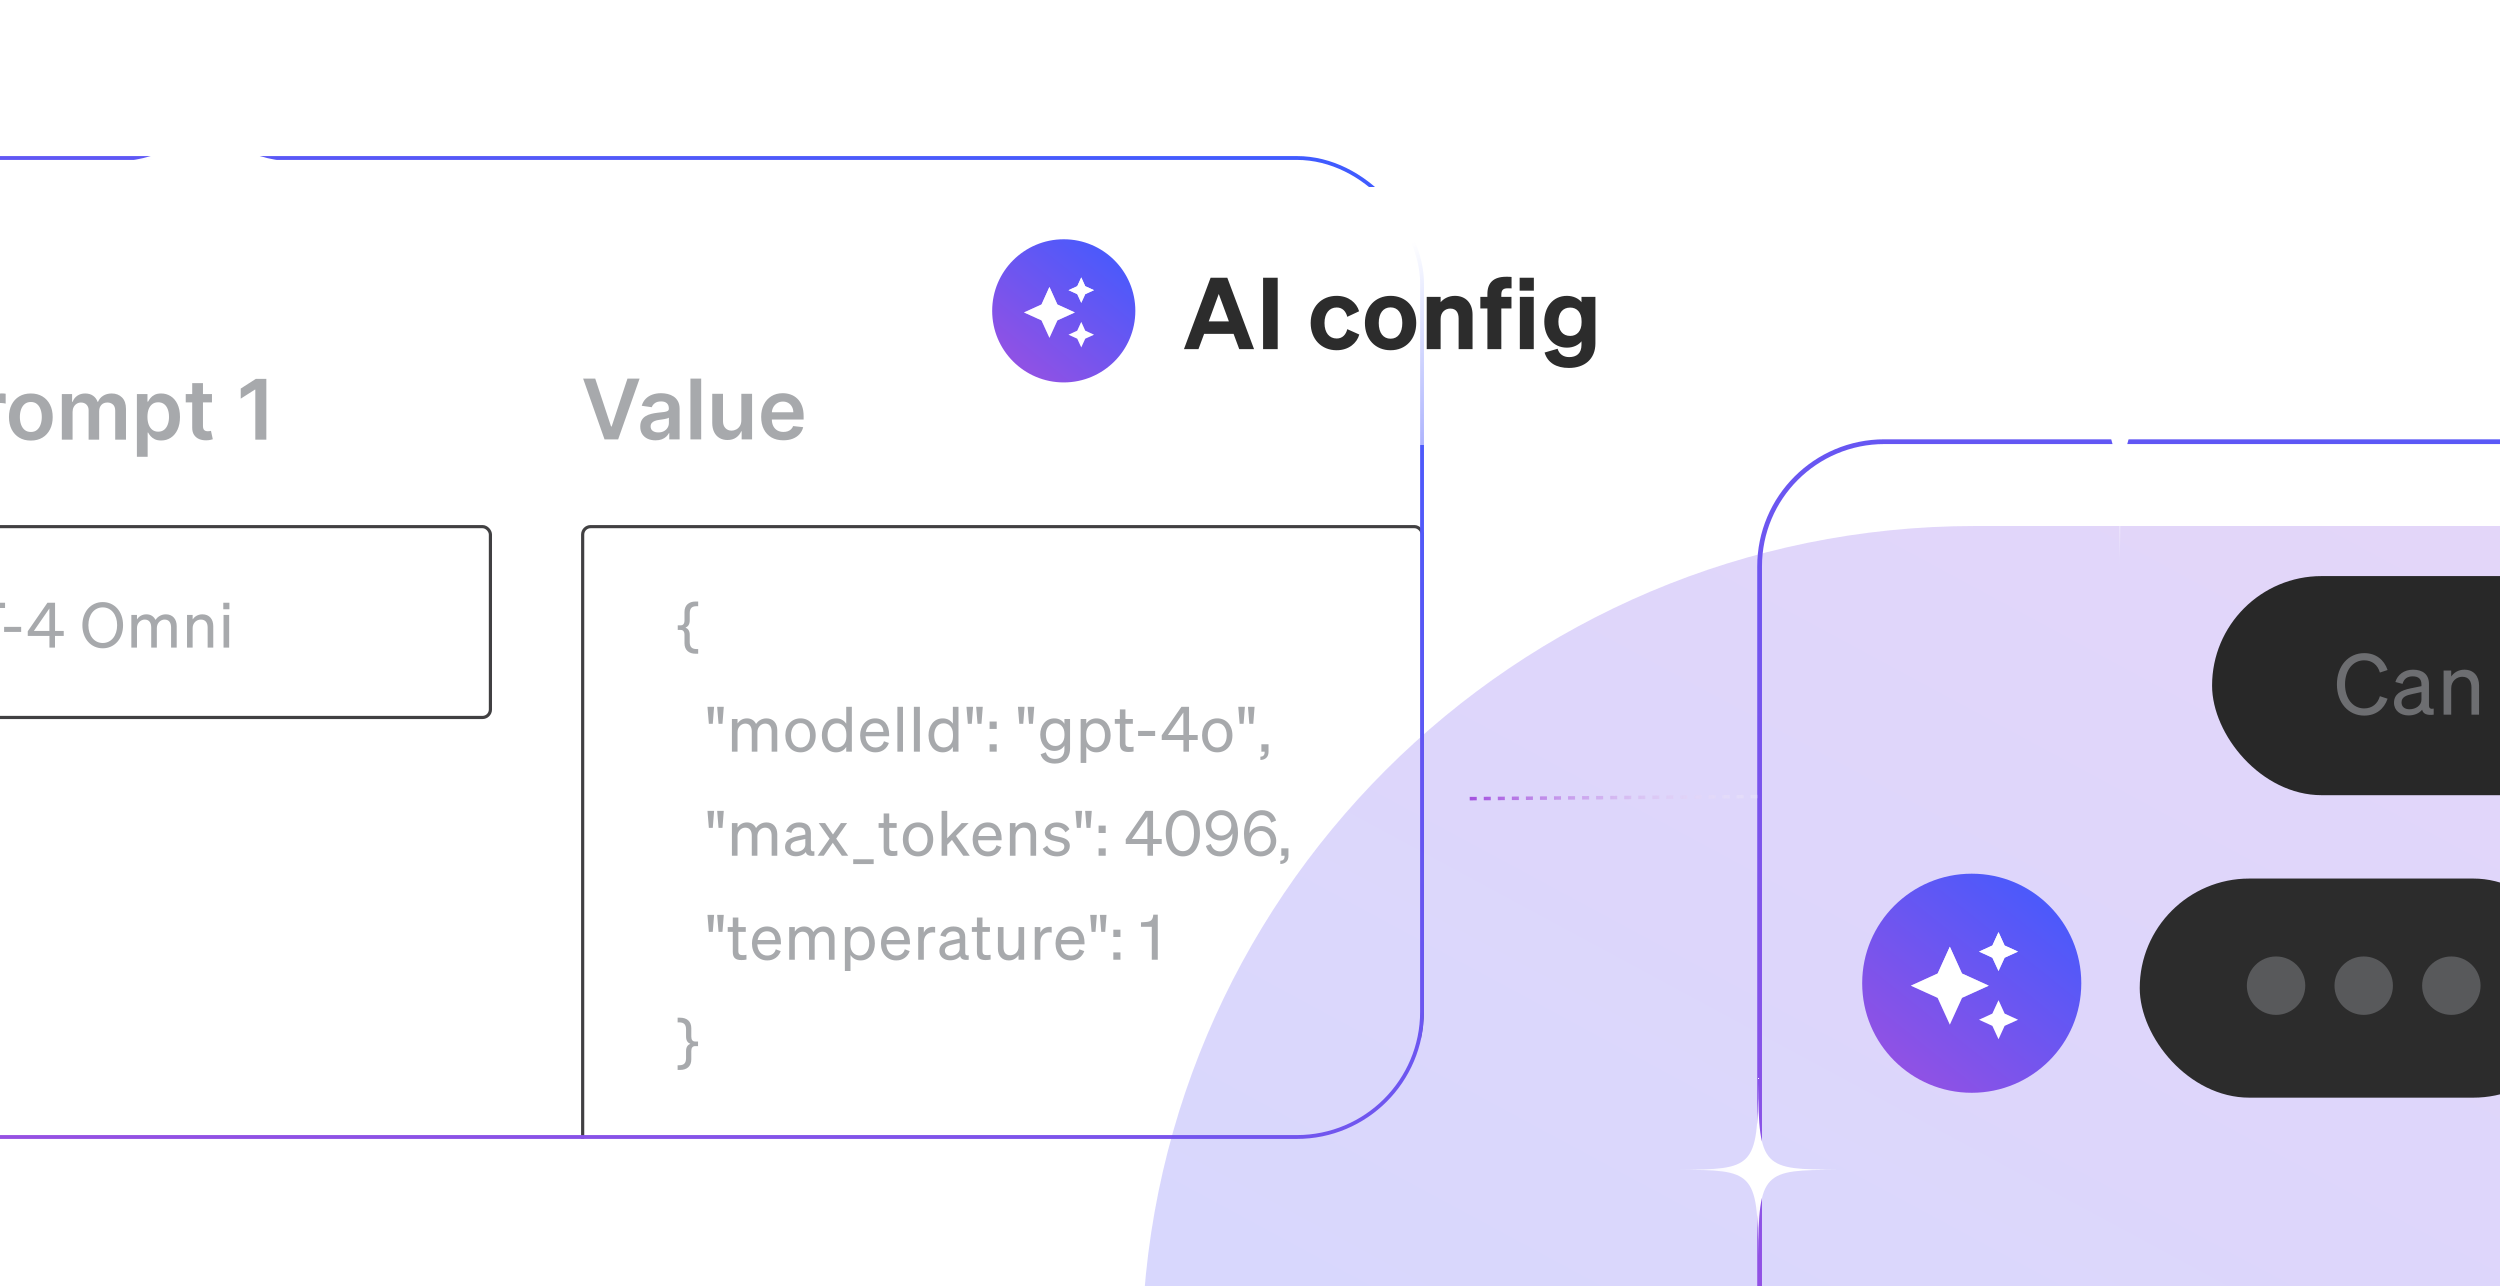 <svg width="865" height="445" viewBox="0 0 865 445" fill="none" xmlns="http://www.w3.org/2000/svg">
<g clip-path="url(#clip0_8887_55429)">
<g filter="url(#filter0_b_8887_55429)">
<g clip-path="url(#clip1_8887_55429)">
<path d="M-25.507 152.133V131.083H-17.613C-15.996 131.083 -14.639 131.384 -13.543 131.987C-12.44 132.59 -11.607 133.419 -11.045 134.474C-10.476 135.523 -10.192 136.715 -10.192 138.051C-10.192 139.401 -10.476 140.6 -11.045 141.649C-11.614 142.697 -12.453 143.523 -13.563 144.126C-14.673 144.722 -16.04 145.02 -17.664 145.02H-22.896V141.885H-18.178C-17.233 141.885 -16.458 141.721 -15.855 141.392C-15.252 141.063 -14.807 140.611 -14.519 140.035C-14.225 139.459 -14.077 138.798 -14.077 138.051C-14.077 137.304 -14.225 136.647 -14.519 136.078C-14.807 135.509 -15.256 135.067 -15.866 134.752C-16.469 134.43 -17.246 134.269 -18.199 134.269H-21.694V152.133H-25.507ZM-7.044 152.133V136.345H-3.437V138.976H-3.272C-2.984 138.065 -2.491 137.363 -1.792 136.869C-1.086 136.369 -0.281 136.119 0.623 136.119C0.829 136.119 1.059 136.129 1.312 136.15C1.573 136.164 1.788 136.188 1.96 136.222V139.645C1.802 139.59 1.552 139.542 1.209 139.501C0.874 139.453 0.548 139.429 0.233 139.429C-0.445 139.429 -1.055 139.576 -1.597 139.871C-2.131 140.158 -2.553 140.559 -2.861 141.073C-3.169 141.587 -3.323 142.18 -3.323 142.851V152.133H-7.044ZM10.668 152.441C9.126 152.441 7.79 152.102 6.659 151.424C5.529 150.745 4.652 149.796 4.028 148.576C3.411 147.357 3.103 145.931 3.103 144.301C3.103 142.67 3.411 141.241 4.028 140.015C4.652 138.788 5.529 137.836 6.659 137.157C7.79 136.479 9.126 136.14 10.668 136.14C12.21 136.14 13.546 136.479 14.677 137.157C15.807 137.836 16.681 138.788 17.298 140.015C17.921 141.241 18.233 142.67 18.233 144.301C18.233 145.931 17.921 147.357 17.298 148.576C16.681 149.796 15.807 150.745 14.677 151.424C13.546 152.102 12.21 152.441 10.668 152.441ZM10.689 149.46C11.525 149.46 12.223 149.231 12.785 148.772C13.347 148.306 13.765 147.682 14.039 146.901C14.32 146.12 14.461 145.25 14.461 144.29C14.461 143.324 14.32 142.451 14.039 141.669C13.765 140.881 13.347 140.254 12.785 139.788C12.223 139.322 11.525 139.089 10.689 139.089C9.832 139.089 9.119 139.322 8.551 139.788C7.989 140.254 7.567 140.881 7.286 141.669C7.012 142.451 6.875 143.324 6.875 144.29C6.875 145.25 7.012 146.12 7.286 146.901C7.567 147.682 7.989 148.306 8.551 148.772C9.119 149.231 9.832 149.46 10.689 149.46ZM21.391 152.133V136.345H24.947V139.028H25.132C25.461 138.123 26.006 137.418 26.767 136.91C27.527 136.397 28.435 136.14 29.49 136.14C30.559 136.14 31.46 136.4 32.194 136.921C32.934 137.435 33.454 138.137 33.756 139.028H33.92C34.27 138.151 34.859 137.452 35.688 136.931C36.524 136.403 37.514 136.14 38.659 136.14C40.111 136.14 41.297 136.599 42.215 137.517C43.133 138.435 43.592 139.775 43.592 141.536V152.133H39.861V142.111C39.861 141.131 39.601 140.415 39.08 139.963C38.559 139.504 37.922 139.274 37.168 139.274C36.271 139.274 35.568 139.555 35.061 140.117C34.561 140.672 34.311 141.395 34.311 142.286V152.133H30.662V141.957C30.662 141.142 30.415 140.491 29.922 140.004C29.436 139.518 28.798 139.274 28.01 139.274C27.476 139.274 26.989 139.412 26.551 139.686C26.112 139.953 25.763 140.333 25.502 140.827C25.242 141.313 25.112 141.882 25.112 142.533V152.133H21.391ZM47.367 158.053V136.345H51.026V138.956H51.242C51.434 138.572 51.705 138.164 52.054 137.733C52.403 137.294 52.876 136.921 53.472 136.612C54.069 136.297 54.829 136.14 55.754 136.14C56.974 136.14 58.074 136.451 59.053 137.075C60.04 137.692 60.821 138.606 61.397 139.819C61.98 141.025 62.271 142.505 62.271 144.26C62.271 145.993 61.986 147.466 61.418 148.679C60.849 149.892 60.075 150.817 59.095 151.454C58.115 152.092 57.005 152.41 55.764 152.41C54.86 152.41 54.11 152.26 53.514 151.958C52.917 151.657 52.438 151.293 52.075 150.869C51.718 150.437 51.441 150.029 51.242 149.645H51.088V158.053H47.367ZM51.016 144.239C51.016 145.26 51.16 146.154 51.447 146.922C51.742 147.689 52.164 148.289 52.712 148.72C53.267 149.145 53.938 149.358 54.726 149.358C55.549 149.358 56.237 149.138 56.792 148.7C57.347 148.254 57.765 147.648 58.046 146.88C58.334 146.106 58.478 145.226 58.478 144.239C58.478 143.259 58.337 142.389 58.056 141.628C57.776 140.868 57.358 140.271 56.803 139.84C56.248 139.408 55.556 139.192 54.726 139.192C53.931 139.192 53.257 139.401 52.702 139.819C52.147 140.237 51.725 140.823 51.437 141.577C51.156 142.331 51.016 143.218 51.016 144.239ZM73.341 136.345V139.223H64.265V136.345H73.341ZM66.505 132.563H70.226V147.384C70.226 147.884 70.302 148.268 70.452 148.535C70.61 148.796 70.815 148.974 71.069 149.07C71.323 149.166 71.603 149.214 71.912 149.214C72.145 149.214 72.357 149.197 72.549 149.162C72.748 149.128 72.898 149.097 73.001 149.07L73.628 151.979C73.43 152.047 73.145 152.122 72.775 152.205C72.412 152.287 71.967 152.335 71.439 152.349C70.507 152.376 69.668 152.236 68.921 151.927C68.174 151.612 67.581 151.125 67.143 150.468C66.711 149.81 66.499 148.988 66.505 148.001V132.563ZM92.153 131.083V152.133H88.339V134.793H88.216L83.293 137.938V134.444L88.524 131.083H92.153Z" fill="#A7A9AC"/>
<g filter="url(#filter1_b_8887_55429)">
<rect x="-73.535" y="182.213" width="243.22" height="66.033" rx="2.751" stroke="#414042" stroke-width="1.101"/>
<path d="M-28.855 224.076V221.763C-29.482 223.19 -31.147 224.314 -33.373 224.314C-37.33 224.314 -40.27 221.071 -40.27 216.359C-40.27 211.624 -37.308 208.317 -33.244 208.317C-30.261 208.317 -28.142 209.938 -27.212 212.619L-29.201 213.267C-29.763 211.3 -31.19 210.154 -33.222 210.154C-36.162 210.154 -38.194 212.662 -38.194 216.337C-38.194 219.99 -36.162 222.52 -33.201 222.52C-30.693 222.52 -29.007 220.596 -28.963 217.829H-33.417V216.013H-26.953V224.076H-28.855ZM-21.295 217.569V224.076H-23.37V208.555H-17.447C-14.161 208.555 -12.065 210.09 -12.065 213.051C-12.065 215.969 -14.161 217.569 -17.447 217.569H-21.295ZM-21.295 215.775H-17.555C-15.35 215.775 -14.118 214.802 -14.118 213.051C-14.118 211.3 -15.35 210.349 -17.555 210.349H-21.295V215.775ZM1.751 210.371H-3.502V224.076H-5.578V210.371H-10.831V208.555H1.751V210.371ZM1.42 218.65V216.899H7.321V218.65H1.42ZM19.028 224.076H17.104V220.034H9.603V218.412L16.412 208.555H19.049V218.304H22.054V220.034H19.028V224.076ZM11.721 218.304H17.082V210.543L11.721 218.304ZM28.507 216.315C28.507 211.581 31.49 208.317 35.554 208.317C39.619 208.317 42.58 211.581 42.58 216.315C42.58 221.05 39.619 224.314 35.554 224.314C31.49 224.314 28.507 221.05 28.507 216.315ZM40.527 216.315C40.527 212.64 38.473 210.154 35.554 210.154C32.636 210.154 30.582 212.64 30.582 216.315C30.582 219.99 32.636 222.476 35.554 222.476C38.473 222.476 40.527 219.99 40.527 216.315ZM47.392 217.31V224.076H45.446V212.77H47.392V214.305C47.997 213.375 49.078 212.554 50.656 212.554C52.169 212.554 53.229 213.311 53.791 214.478C54.418 213.548 55.628 212.554 57.401 212.554C59.736 212.554 61.141 214.218 61.141 216.618V224.076H59.195V217.137C59.195 215.559 58.547 214.37 56.947 214.37C55.65 214.37 54.266 215.472 54.266 217.31V224.076H52.321V217.137C52.321 215.559 51.672 214.37 50.073 214.37C48.776 214.37 47.392 215.472 47.392 217.31ZM64.71 224.076V212.77H66.655V214.305C67.304 213.375 68.428 212.554 70.028 212.554C72.427 212.554 73.789 214.218 73.789 216.618V224.076H71.844V217.137C71.844 215.559 71.173 214.37 69.487 214.37C68.082 214.37 66.655 215.451 66.655 217.331V224.076H64.71ZM77.258 210.803V208.555H79.376V210.803H77.258ZM79.29 212.77V224.076H77.344V212.77H79.29Z" fill="#A7A9AC"/>
</g>
<g filter="url(#filter2_b_8887_55429)">
<rect x="201.601" y="182.213" width="290.543" height="219.008" rx="2.751" stroke="#414042" stroke-width="1.101"/>
<path d="M234.499 217.958V216.359H235.515C236.336 216.359 236.833 215.84 236.833 214.651V211.754C236.833 209.398 238.347 208.122 240.703 208.122H241.568V209.744H241.027C239.406 209.744 238.649 210.457 238.649 212.187V214.651C238.649 216.164 237.979 216.813 237.179 217.159C237.979 217.504 238.649 218.153 238.649 219.666V222.131C238.649 223.86 239.406 224.573 241.027 224.573H241.568V226.195H240.703C238.347 226.195 236.833 224.919 236.833 222.563V219.666C236.833 218.477 236.336 217.958 235.515 217.958H234.499ZM245.262 250.435L244.786 244.555H247.077L246.623 250.435H245.262ZM248.612 250.435L248.137 244.555H250.428L249.974 250.435H248.612ZM255.186 253.31V260.076H253.24V248.77H255.186V250.305C255.791 249.375 256.872 248.554 258.45 248.554C259.963 248.554 261.022 249.311 261.585 250.478C262.211 249.548 263.422 248.554 265.195 248.554C267.529 248.554 268.934 250.219 268.934 252.618V260.076H266.989V253.137C266.989 251.559 266.34 250.37 264.741 250.37C263.444 250.37 262.06 251.472 262.06 253.31V260.076H260.115V253.137C260.115 251.559 259.466 250.37 257.866 250.37C256.569 250.37 255.186 251.472 255.186 253.31ZM282.231 254.434C282.231 257.936 280.07 260.314 276.978 260.314C273.887 260.314 271.725 257.936 271.725 254.434C271.725 250.932 273.887 248.554 276.978 248.554C280.07 248.554 282.231 250.932 282.231 254.434ZM273.692 254.434C273.692 257.006 274.989 258.649 276.978 258.649C278.967 258.649 280.264 257.006 280.264 254.434C280.264 251.84 278.967 250.197 276.978 250.197C274.989 250.197 273.692 251.84 273.692 254.434ZM289.288 260.314C286.154 260.314 284.36 257.633 284.36 254.434C284.36 251.213 286.154 248.554 289.288 248.554C290.866 248.554 292.12 249.311 292.79 250.413V244.555H294.736V260.076H292.79V258.433C292.12 259.557 290.866 260.314 289.288 260.314ZM292.834 254.045C292.834 251.408 291.234 250.262 289.634 250.262C287.516 250.262 286.327 251.991 286.327 254.434C286.327 256.855 287.516 258.606 289.634 258.606C291.234 258.606 292.834 257.439 292.834 254.845V254.045ZM302.903 260.314C299.768 260.314 297.606 257.914 297.606 254.434C297.606 251.062 299.746 248.554 302.816 248.554C305.972 248.554 307.637 250.954 307.637 254.088V254.737H299.465C299.573 257.115 300.935 258.628 302.903 258.628C304.416 258.628 305.497 257.806 305.843 256.466L307.55 257.071C306.859 259.082 305.151 260.314 302.903 260.314ZM302.794 250.219C301.152 250.219 299.919 251.321 299.573 253.245H305.67C305.626 251.645 304.762 250.219 302.794 250.219ZM312.437 244.555V260.076H310.491V244.555H312.437ZM318.279 244.555V260.076H316.203V244.555H318.279ZM326.189 260.314C323.054 260.314 321.26 257.633 321.26 254.434C321.26 251.213 323.054 248.554 326.189 248.554C327.767 248.554 329.02 249.311 329.691 250.413V244.555H331.636V260.076H329.691V258.433C329.02 259.557 327.767 260.314 326.189 260.314ZM329.734 254.045C329.734 251.408 328.134 250.262 326.534 250.262C324.416 250.262 323.227 251.991 323.227 254.434C323.227 256.855 324.416 258.606 326.534 258.606C328.134 258.606 329.734 257.439 329.734 254.845V254.045ZM334.874 250.435L334.398 244.555H336.69L336.236 250.435H334.874ZM338.225 250.435L337.749 244.555H340.04L339.587 250.435H338.225ZM342.398 252.207V249.657H344.863V252.207H342.398ZM342.398 260.076V257.525H344.863V260.076H342.398ZM352.68 250.435L352.204 244.555H354.496L354.042 250.435H352.68ZM356.03 250.435L355.555 244.555H357.846L357.392 250.435H356.03ZM370.235 259.06C370.235 262.368 368.051 264.205 364.982 264.205C362.496 264.205 360.68 263.059 360.053 260.984L361.869 260.292C362.236 261.741 363.404 262.584 364.982 262.584C366.971 262.584 368.289 261.568 368.289 259.211V257.936C367.684 259.039 366.408 259.817 364.83 259.817C361.739 259.817 359.923 257.266 359.923 254.175C359.923 251.105 361.739 248.554 364.83 248.554C366.387 248.554 367.684 249.332 368.289 250.435V248.77H370.235V259.06ZM368.311 254.002C368.311 251.472 366.798 250.262 365.176 250.262C363.123 250.262 361.869 251.797 361.869 254.175C361.869 256.553 363.123 258.109 365.176 258.109C366.798 258.109 368.311 256.898 368.311 254.412V254.002ZM379.352 260.314C377.774 260.314 376.521 259.557 375.85 258.433V263.967H373.905V248.77H375.85V250.413C376.521 249.311 377.774 248.554 379.352 248.554C382.487 248.554 384.281 251.213 384.281 254.434C384.281 257.633 382.487 260.314 379.352 260.314ZM375.807 254.045V254.845C375.807 257.439 377.407 258.606 379.007 258.606C381.125 258.606 382.314 256.855 382.314 254.434C382.314 251.991 381.125 250.262 379.007 250.262C377.407 250.262 375.807 251.408 375.807 254.045ZM387.475 257.374V250.435H385.724V248.77H387.475V245.463H389.399V248.77H391.972V250.435H389.399V257.071C389.399 258.26 389.983 258.476 390.977 258.476C391.431 258.476 391.756 258.455 392.21 258.347V260.011C391.712 260.119 391.15 260.184 390.502 260.184C388.578 260.184 387.475 259.536 387.475 257.374ZM393.778 254.65V252.899H399.68V254.65H393.778ZM411.386 260.076H409.462V256.034H401.961V254.412L408.771 244.555H411.408V254.304H414.413V256.034H411.386V260.076ZM404.08 254.304H409.441V246.544L404.08 254.304ZM426.423 254.434C426.423 257.936 424.261 260.314 421.17 260.314C418.078 260.314 415.917 257.936 415.917 254.434C415.917 250.932 418.078 248.554 421.17 248.554C424.261 248.554 426.423 250.932 426.423 254.434ZM417.884 254.434C417.884 257.006 419.181 258.649 421.17 258.649C423.159 258.649 424.456 257.006 424.456 254.434C424.456 251.84 423.159 250.197 421.17 250.197C419.181 250.197 417.884 251.84 417.884 254.434ZM428.919 250.435L428.443 244.555H430.734L430.281 250.435H428.919ZM432.269 250.435L431.794 244.555H434.085L433.631 250.435H432.269ZM436.443 260.076V257.525H438.908V260.206C438.908 261.892 437.827 262.908 436.097 262.951V261.827C437.07 261.784 437.567 261.287 437.567 260.249V260.076H436.443ZM245.262 286.435L244.786 280.555H247.077L246.623 286.435H245.262ZM248.612 286.435L248.137 280.555H250.428L249.974 286.435H248.612ZM255.186 289.31V296.076H253.24V284.77H255.186V286.305C255.791 285.375 256.872 284.554 258.45 284.554C259.963 284.554 261.022 285.311 261.585 286.478C262.211 285.548 263.422 284.554 265.195 284.554C267.529 284.554 268.934 286.219 268.934 288.618V296.076H266.989V289.137C266.989 287.559 266.34 286.37 264.741 286.37C263.444 286.37 262.06 287.472 262.06 289.31V296.076H260.115V289.137C260.115 287.559 259.466 286.37 257.866 286.37C256.569 286.37 255.186 287.472 255.186 289.31ZM275.335 296.271C273.282 296.271 271.617 295.06 271.617 293.028C271.617 290.78 273.368 289.85 275.897 289.331L278.643 288.769V288.294C278.643 286.997 277.929 286.262 276.416 286.262C274.989 286.262 274.146 286.932 273.8 288.186L271.963 287.71C272.503 285.873 274.168 284.554 276.481 284.554C279.01 284.554 280.567 285.786 280.567 288.207V293.72C280.567 294.455 281.021 294.693 281.777 294.52V296.076C280.048 296.292 279.054 295.882 278.816 294.801C278.124 295.687 276.87 296.271 275.335 296.271ZM278.643 292.228V290.283L276.438 290.758C274.708 291.104 273.541 291.58 273.541 292.942C273.541 294.044 274.341 294.693 275.573 294.693C277.238 294.693 278.643 293.677 278.643 292.228ZM291.275 296.076L288.141 291.623L285.028 296.076H282.909L287.038 290.175L283.255 284.77H285.482L288.206 288.726L290.973 284.77H293.113L289.33 290.175L293.48 296.076H291.275ZM295.206 298.973V297.308H302.296V298.973H295.206ZM305.748 293.374V286.435H303.997V284.77H305.748V281.463H307.672V284.77H310.245V286.435H307.672V293.071C307.672 294.26 308.256 294.476 309.25 294.476C309.704 294.476 310.029 294.455 310.483 294.347V296.011C309.985 296.119 309.423 296.184 308.775 296.184C306.851 296.184 305.748 295.536 305.748 293.374ZM322.889 290.434C322.889 293.936 320.727 296.314 317.636 296.314C314.545 296.314 312.383 293.936 312.383 290.434C312.383 286.932 314.545 284.554 317.636 284.554C320.727 284.554 322.889 286.932 322.889 290.434ZM314.35 290.434C314.35 293.006 315.647 294.649 317.636 294.649C319.625 294.649 320.922 293.006 320.922 290.434C320.922 287.84 319.625 286.197 317.636 286.197C315.647 286.197 314.35 287.84 314.35 290.434ZM327.741 280.555V290.045L332.757 284.77H335.178L330.768 289.223L335.545 296.076H333.275L329.384 290.629L327.741 292.293V296.076H325.796V280.555H327.741ZM341.829 296.314C338.695 296.314 336.533 293.914 336.533 290.434C336.533 287.062 338.673 284.554 341.743 284.554C344.899 284.554 346.564 286.954 346.564 290.088V290.737H338.392C338.5 293.115 339.862 294.628 341.829 294.628C343.343 294.628 344.423 293.806 344.769 292.466L346.477 293.071C345.785 295.082 344.078 296.314 341.829 296.314ZM341.721 286.219C340.078 286.219 338.846 287.321 338.5 289.245H344.596C344.553 287.645 343.688 286.219 341.721 286.219ZM349.418 296.076V284.77H351.364V286.305C352.012 285.375 353.136 284.554 354.736 284.554C357.135 284.554 358.497 286.219 358.497 288.618V296.076H356.552V289.137C356.552 287.559 355.882 286.37 354.195 286.37C352.79 286.37 351.364 287.451 351.364 289.331V296.076H349.418ZM360.799 293.677L362.312 292.574C362.917 293.893 364.301 294.693 365.771 294.693C367.089 294.693 368.257 294.131 368.257 292.898C368.257 291.666 367.176 291.493 365.317 291.104C363.458 290.693 361.512 290.283 361.512 287.97C361.512 285.959 363.263 284.554 365.662 284.554C367.695 284.554 369.359 285.548 370.029 286.889L368.646 287.991C368.062 286.867 367.003 286.154 365.576 286.154C364.279 286.154 363.414 286.802 363.414 287.818C363.414 288.878 364.409 289.072 365.987 289.418C367.932 289.872 370.159 290.261 370.159 292.725C370.159 294.887 368.192 296.314 365.771 296.314C363.717 296.314 361.663 295.428 360.799 293.677ZM372.587 286.435L372.112 280.555H374.403L373.949 286.435H372.587ZM375.938 286.435L375.462 280.555H377.754L377.3 286.435H375.938ZM380.112 288.207V285.657H382.576V288.207H380.112ZM380.112 296.076V293.525H382.576V296.076H380.112ZM398.932 296.076H397.008V292.034H389.507V290.412L396.316 280.555H398.954V290.304H401.958V292.034H398.932V296.076ZM391.625 290.304H396.986V282.544L391.625 290.304ZM403.356 288.315C403.356 283.581 405.583 280.317 409.279 280.317C412.954 280.317 415.181 283.581 415.181 288.315C415.181 293.05 412.954 296.314 409.279 296.314C405.583 296.314 403.356 293.05 403.356 288.315ZM405.431 288.315C405.431 291.947 406.75 294.498 409.279 294.498C411.787 294.498 413.127 291.947 413.127 288.315C413.127 284.684 411.787 282.133 409.279 282.133C406.75 282.133 405.431 284.684 405.431 288.315ZM417.236 292.725L418.943 292.012C419.376 293.504 420.413 294.585 422.208 294.585C424.607 294.585 426.445 292.228 426.445 288.597V288.38C425.731 289.742 424.218 290.823 422.251 290.823C419.376 290.823 417.192 288.575 417.192 285.657C417.192 282.63 419.527 280.317 422.575 280.317C426.553 280.317 428.347 283.862 428.347 288.164C428.347 293.093 425.731 296.314 422.143 296.314C419.462 296.314 417.906 294.866 417.236 292.725ZM419.095 285.548C419.095 287.559 420.586 289.115 422.553 289.115C424.499 289.115 426.055 287.559 426.055 285.548C426.055 283.538 424.542 282.025 422.575 282.025C420.608 282.025 419.095 283.538 419.095 285.548ZM441.531 283.905L439.823 284.619C439.391 283.127 438.353 282.046 436.559 282.046C434.159 282.046 432.322 284.403 432.322 288.034V288.251C433.035 286.889 434.548 285.808 436.515 285.808C439.391 285.808 441.574 288.056 441.574 290.974C441.574 294.001 439.239 296.314 436.191 296.314C432.214 296.314 430.419 292.769 430.419 288.467C430.419 283.538 433.035 280.317 436.624 280.317C439.304 280.317 440.861 281.765 441.531 283.905ZM439.672 291.083C439.672 289.072 438.18 287.516 436.213 287.516C434.267 287.516 432.711 289.072 432.711 291.083C432.711 293.093 434.224 294.606 436.191 294.606C438.158 294.606 439.672 293.093 439.672 291.083ZM443.336 296.076V293.525H445.801V296.206C445.801 297.892 444.72 298.908 442.99 298.951V297.827C443.963 297.784 444.46 297.287 444.46 296.249V296.076H443.336ZM245.262 322.435L244.786 316.555H247.077L246.623 322.435H245.262ZM248.612 322.435L248.137 316.555H250.428L249.974 322.435H248.612ZM253.543 329.374V322.435H251.792V320.77H253.543V317.463H255.467V320.77H258.039V322.435H255.467V329.071C255.467 330.26 256.05 330.476 257.045 330.476C257.499 330.476 257.823 330.455 258.277 330.347V332.011C257.78 332.119 257.218 332.184 256.569 332.184C254.645 332.184 253.543 331.536 253.543 329.374ZM265.474 332.314C262.339 332.314 260.178 329.914 260.178 326.434C260.178 323.062 262.318 320.554 265.387 320.554C268.544 320.554 270.208 322.954 270.208 326.088V326.737H262.037C262.145 329.115 263.507 330.628 265.474 330.628C266.987 330.628 268.068 329.806 268.414 328.466L270.122 329.071C269.43 331.082 267.722 332.314 265.474 332.314ZM265.366 322.219C263.723 322.219 262.491 323.321 262.145 325.245H268.241C268.198 323.645 267.333 322.219 265.366 322.219ZM275.008 325.31V332.076H273.062V320.77H275.008V322.305C275.613 321.375 276.694 320.554 278.272 320.554C279.785 320.554 280.845 321.311 281.407 322.478C282.034 321.548 283.244 320.554 285.017 320.554C287.352 320.554 288.757 322.219 288.757 324.618V332.076H286.811V325.137C286.811 323.559 286.163 322.37 284.563 322.37C283.266 322.37 281.882 323.472 281.882 325.31V332.076H279.937V325.137C279.937 323.559 279.288 322.37 277.689 322.37C276.392 322.37 275.008 323.472 275.008 325.31ZM297.773 332.314C296.195 332.314 294.941 331.557 294.271 330.433V335.967H292.326V320.77H294.271V322.413C294.941 321.311 296.195 320.554 297.773 320.554C300.908 320.554 302.702 323.213 302.702 326.434C302.702 329.633 300.908 332.314 297.773 332.314ZM294.228 326.045V326.845C294.228 329.439 295.828 330.606 297.427 330.606C299.546 330.606 300.735 328.855 300.735 326.434C300.735 323.991 299.546 322.262 297.427 322.262C295.828 322.262 294.228 323.408 294.228 326.045ZM310.112 332.314C306.977 332.314 304.815 329.914 304.815 326.434C304.815 323.062 306.955 320.554 310.025 320.554C313.181 320.554 314.846 322.954 314.846 326.088V326.737H306.674C306.782 329.115 308.144 330.628 310.112 330.628C311.625 330.628 312.706 329.806 313.051 328.466L314.759 329.071C314.068 331.082 312.36 332.314 310.112 332.314ZM310.003 322.219C308.36 322.219 307.128 323.321 306.782 325.245H312.879C312.835 323.645 311.971 322.219 310.003 322.219ZM323.558 320.727V322.694C323.234 322.629 322.975 322.608 322.607 322.608C320.964 322.608 319.646 323.905 319.646 325.894V332.076H317.7V320.77H319.646V322.694C320.143 321.548 321.245 320.684 322.78 320.684C323.083 320.684 323.364 320.705 323.558 320.727ZM328.733 332.271C326.679 332.271 325.015 331.06 325.015 329.028C325.015 326.78 326.766 325.85 329.295 325.331L332.041 324.769V324.294C332.041 322.997 331.327 322.262 329.814 322.262C328.387 322.262 327.544 322.932 327.198 324.186L325.361 323.71C325.901 321.873 327.566 320.554 329.879 320.554C332.408 320.554 333.965 321.786 333.965 324.207V329.72C333.965 330.455 334.419 330.693 335.175 330.52V332.076C333.446 332.292 332.451 331.882 332.214 330.801C331.522 331.687 330.268 332.271 328.733 332.271ZM332.041 328.228V326.283L329.836 326.758C328.106 327.104 326.939 327.58 326.939 328.942C326.939 330.044 327.739 330.693 328.971 330.693C330.635 330.693 332.041 329.677 332.041 328.228ZM338.015 329.374V322.435H336.264V320.77H338.015V317.463H339.939V320.77H342.511V322.435H339.939V329.071C339.939 330.26 340.523 330.476 341.517 330.476C341.971 330.476 342.295 330.455 342.749 330.347V332.011C342.252 332.119 341.69 332.184 341.041 332.184C339.118 332.184 338.015 331.536 338.015 329.374ZM354.357 320.77V332.076H352.411V330.52C351.763 331.471 350.66 332.314 349.061 332.314C346.64 332.314 345.278 330.649 345.278 328.25V320.77H347.223V327.839C347.223 329.439 347.915 330.52 349.58 330.52C350.985 330.52 352.411 329.46 352.411 327.58V320.77H354.357ZM363.879 320.727V322.694C363.554 322.629 363.295 322.608 362.927 322.608C361.284 322.608 359.966 323.905 359.966 325.894V332.076H358.02V320.77H359.966V322.694C360.463 321.548 361.565 320.684 363.1 320.684C363.403 320.684 363.684 320.705 363.879 320.727ZM370.507 332.314C367.373 332.314 365.211 329.914 365.211 326.434C365.211 323.062 367.351 320.554 370.421 320.554C373.577 320.554 375.241 322.954 375.241 326.088V326.737H367.07C367.178 329.115 368.54 330.628 370.507 330.628C372.02 330.628 373.101 329.806 373.447 328.466L375.155 329.071C374.463 331.082 372.755 332.314 370.507 332.314ZM370.399 322.219C368.756 322.219 367.524 323.321 367.178 325.245H373.274C373.231 323.645 372.366 322.219 370.399 322.219ZM377.685 322.435L377.209 316.555H379.501L379.047 322.435H377.685ZM381.036 322.435L380.56 316.555H382.852L382.398 322.435H381.036ZM385.21 324.207V321.657H387.674V324.207H385.21ZM385.21 332.076V329.525H387.674V332.076H385.21ZM399.036 316.468H400.593V332.076H398.517V320.662H394.777V319.127L396.442 319.019C398.279 318.889 398.885 318.263 399.036 316.468ZM241.524 361.958H240.508C239.687 361.958 239.19 362.477 239.19 363.666V366.563C239.19 368.919 237.677 370.195 235.32 370.195H234.456V368.573H234.996C236.617 368.573 237.374 367.86 237.374 366.131V363.666C237.374 362.153 238.044 361.504 238.844 361.159C238.044 360.813 237.374 360.164 237.374 358.651V356.187C237.374 354.457 236.617 353.744 234.996 353.744H234.456V352.122H235.32C237.677 352.122 239.19 353.398 239.19 355.754V358.651C239.19 359.84 239.687 360.359 240.508 360.359H241.524V361.958Z" fill="#A7A9AC"/>
</g>
<path d="M205.943 130.988L211.422 147.557H211.638L217.106 130.988H221.299L213.878 152.038H209.171L201.76 130.988H205.943ZM226.811 152.357C225.811 152.357 224.909 152.179 224.108 151.822C223.313 151.459 222.683 150.925 222.217 150.219C221.757 149.513 221.528 148.643 221.528 147.608C221.528 146.717 221.692 145.981 222.021 145.398C222.35 144.816 222.799 144.35 223.368 144C223.936 143.651 224.577 143.387 225.29 143.209C226.009 143.024 226.753 142.89 227.52 142.808C228.445 142.712 229.196 142.627 229.771 142.551C230.347 142.469 230.765 142.346 231.025 142.181C231.292 142.01 231.426 141.746 231.426 141.39V141.328C231.426 140.554 231.196 139.954 230.737 139.529C230.278 139.104 229.617 138.892 228.754 138.892C227.842 138.892 227.119 139.091 226.585 139.488C226.057 139.886 225.701 140.355 225.516 140.896L222.042 140.403C222.316 139.444 222.768 138.642 223.399 137.998C224.029 137.347 224.8 136.86 225.711 136.538C226.623 136.209 227.63 136.045 228.733 136.045C229.494 136.045 230.251 136.134 231.005 136.312C231.758 136.49 232.447 136.785 233.071 137.196C233.694 137.6 234.194 138.152 234.571 138.851C234.955 139.55 235.147 140.424 235.147 141.472V152.038H231.57V149.869H231.447C231.22 150.308 230.902 150.719 230.491 151.103C230.086 151.48 229.576 151.785 228.959 152.018C228.349 152.244 227.633 152.357 226.811 152.357ZM227.777 149.623C228.524 149.623 229.172 149.475 229.72 149.181C230.268 148.879 230.689 148.482 230.984 147.988C231.286 147.495 231.436 146.957 231.436 146.375V144.514C231.32 144.61 231.121 144.699 230.84 144.782C230.566 144.864 230.258 144.936 229.915 144.997C229.572 145.059 229.233 145.114 228.898 145.162C228.562 145.21 228.271 145.251 228.024 145.285C227.469 145.361 226.972 145.484 226.533 145.655C226.095 145.827 225.749 146.066 225.495 146.375C225.242 146.676 225.115 147.067 225.115 147.546C225.115 148.232 225.365 148.749 225.865 149.098C226.366 149.448 227.003 149.623 227.777 149.623ZM242.609 130.988V152.038H238.888V130.988H242.609ZM256.498 145.398V136.25H260.218V152.038H256.611V149.232H256.446C256.09 150.116 255.504 150.839 254.689 151.401C253.88 151.963 252.883 152.244 251.698 152.244C250.663 152.244 249.748 152.014 248.953 151.555C248.165 151.089 247.549 150.414 247.103 149.53C246.658 148.639 246.435 147.564 246.435 146.303V136.25H250.156V145.727C250.156 146.728 250.43 147.522 250.978 148.112C251.526 148.701 252.246 148.996 253.137 148.996C253.685 148.996 254.216 148.862 254.73 148.595C255.244 148.328 255.665 147.93 255.994 147.403C256.33 146.868 256.498 146.2 256.498 145.398ZM271.034 152.346C269.451 152.346 268.084 152.018 266.933 151.36C265.788 150.695 264.908 149.756 264.291 148.543C263.674 147.324 263.366 145.888 263.366 144.237C263.366 142.613 263.674 141.188 264.291 139.961C264.915 138.728 265.785 137.768 266.902 137.083C268.019 136.391 269.331 136.045 270.838 136.045C271.811 136.045 272.73 136.203 273.593 136.518C274.463 136.826 275.231 137.306 275.895 137.957C276.567 138.608 277.095 139.437 277.478 140.444C277.862 141.444 278.054 142.637 278.054 144.021V145.162H265.113V142.654H274.487C274.48 141.941 274.326 141.307 274.025 140.752C273.723 140.191 273.302 139.749 272.761 139.427C272.226 139.104 271.603 138.943 270.89 138.943C270.129 138.943 269.461 139.128 268.886 139.498C268.31 139.862 267.861 140.341 267.539 140.937C267.224 141.527 267.063 142.174 267.056 142.88V145.069C267.056 145.988 267.224 146.776 267.56 147.433C267.895 148.084 268.365 148.585 268.968 148.934C269.571 149.277 270.277 149.448 271.085 149.448C271.626 149.448 272.116 149.373 272.555 149.222C272.994 149.064 273.374 148.835 273.696 148.533C274.018 148.232 274.261 147.858 274.426 147.413L277.9 147.803C277.68 148.722 277.262 149.523 276.646 150.209C276.036 150.887 275.255 151.415 274.302 151.791C273.35 152.161 272.26 152.346 271.034 152.346Z" fill="#A7A9AC"/>
</g>
<rect x="-105.335" y="54.665" width="597.366" height="338.738" rx="43.357" stroke="url(#paint0_linear_8887_55429)" stroke-width="1.33"/>
</g>
<g filter="url(#filter3_bd_8887_55429)">
<path d="M319 53.566C319 50.492 321.492 48 324.566 48H585.434C588.508 48 591 50.492 591 53.566V131.845C591 134.92 588.508 137.412 585.434 137.412H324.566C321.492 137.412 319 134.92 319 131.845V53.566Z" fill="url(#paint1_linear_8887_55429)" shape-rendering="crispEdges"/>
<circle cx="368.06" cy="91.021" r="24.767" fill="url(#paint2_linear_8887_55429)"/>
<path d="M374.115 79.463L372.728 82.49L369.712 83.866L372.728 85.252L374.115 88.269L375.491 85.252L378.518 83.866L375.491 82.49M363.107 82.765L360.355 88.819L354.301 91.571L360.355 94.323L363.107 100.377L365.859 94.323L371.913 91.571L365.859 88.819M374.115 94.873L372.728 97.889L369.712 99.276L372.728 100.652L374.115 103.679L375.491 100.652L378.518 99.276L375.491 97.889" fill="white"/>
<path d="M374.115 79.463L372.728 82.49L369.712 83.866L372.728 85.252L374.115 88.269L375.491 85.252L378.518 83.866L375.491 82.49M363.107 82.765L360.355 88.819L354.301 91.571L360.355 94.323L363.107 100.377L365.859 94.323L371.913 91.571L365.859 88.819M374.115 94.873L372.728 97.889L369.712 99.276L372.728 100.652L374.115 103.679L375.491 100.652L378.518 99.276L375.491 97.889" fill="url(#paint3_linear_8887_55429)"/>
<path d="M418.867 79.568H424.648L433.904 104.274H428.777L426.816 98.975H416.631L414.669 104.274H409.645L418.867 79.568ZM421.689 85.177L418.213 94.674H425.198L421.689 85.177ZM442.083 79.568V104.274H437.025V79.568H442.083ZM458.277 95.225C458.277 98.631 459.963 100.593 462.509 100.593C464.505 100.593 465.709 99.216 466.157 97.358L470.32 99.216C469.494 102.175 466.673 104.653 462.475 104.653C457.21 104.653 453.494 100.834 453.494 95.225C453.494 89.65 457.21 85.831 462.475 85.831C466.638 85.831 469.391 88.24 470.251 91.165L466.157 93.091C465.709 91.233 464.505 89.857 462.509 89.857C459.963 89.857 458.277 91.853 458.277 95.225ZM490.016 95.225C490.016 100.868 486.368 104.653 481.138 104.653C475.908 104.653 472.26 100.868 472.26 95.225C472.26 89.616 475.908 85.831 481.138 85.831C486.368 85.831 490.016 89.616 490.016 95.225ZM477.043 95.225C477.043 98.666 478.626 100.661 481.138 100.661C483.65 100.661 485.198 98.666 485.198 95.225C485.198 91.818 483.65 89.823 481.138 89.823C478.626 89.823 477.043 91.818 477.043 95.225ZM493.64 104.274V86.175H498.457V88.033C499.455 86.863 501.106 85.831 503.412 85.831C507.197 85.831 509.502 88.412 509.502 92.334V104.274H504.685V93.711C504.685 91.681 503.859 90.235 501.795 90.235C500.109 90.235 498.457 91.44 498.457 93.814V104.274H493.64ZM522.999 79.293V83.25C522.552 83.216 522.277 83.216 521.76 83.216C520.246 83.216 519.455 83.663 519.455 85.453V86.175H522.965V90.201H519.455V104.274H514.638V90.201H512.195V86.175H514.638V85.177C514.638 81.358 516.702 79.224 521.141 79.224C521.829 79.224 522.242 79.224 522.999 79.293ZM525.795 84.042V79.568H530.715V84.042H525.795ZM530.681 86.175V104.274H525.864V86.175H530.681ZM552.011 102.279C552.011 107.75 548.226 110.778 542.858 110.778C538.488 110.778 535.46 108.989 534.427 105.444L538.935 104.137C539.451 105.926 540.862 107.027 542.927 107.027C545.438 107.027 547.193 105.788 547.193 102.795V101.556C546.264 102.795 544.441 103.758 542.17 103.758C537.215 103.758 534.324 99.732 534.324 94.777C534.324 89.857 537.215 85.831 542.17 85.831C544.406 85.831 546.264 86.794 547.193 88.033V86.175H552.011V102.279ZM547.228 94.571C547.228 91.577 545.611 89.891 543.305 89.891C540.69 89.891 539.21 91.749 539.21 94.777C539.21 97.805 540.69 99.698 543.305 99.698C545.611 99.698 547.228 98.012 547.228 95.053V94.571Z" fill="#2C2C2C"/>
</g>
<g filter="url(#filter4_bf_8887_55429)">
<path fill-rule="evenodd" clip-rule="evenodd" d="M131.019 56.925C75.368 56.925 71.201 55.692 71.013 -7.811V-13.385C71.013 -12.007 71.012 -10.655 71.009 -9.329C71.007 -10.655 71.005 -12.008 71.005 -13.387V-7.808C70.817 55.694 66.65 56.927 11 56.927L24.547 57.101H11C66.632 57.101 70.815 58.333 71.005 121.776V127.413C71.005 126.018 71.006 124.651 71.009 123.311C71.012 124.651 71.013 126.018 71.013 127.413V121.776C71.204 58.333 75.386 57.101 131.018 57.101H117.288L131.019 56.925Z" fill="url(#paint4_linear_8887_55429)"/>
</g>
<g opacity="0.24" filter="url(#filter5_f_8887_55429)">
<rect x="1252.32" y="758.685" width="857.323" height="576.685" rx="288.342" transform="rotate(180 1252.32 758.685)" fill="url(#paint5_linear_8887_55429)"/>
</g>
<g filter="url(#filter6_b_8887_55429)">
<rect x="608.822" y="152.822" width="730.625" height="383.546" rx="43.199" stroke="url(#paint6_linear_8887_55429)" stroke-width="1.645"/>
<rect x="740.347" y="303.979" width="153.309" height="75.812" rx="37.906" fill="#2C2C2C"/>
<circle cx="787.517" cy="341.043" r="10.108" fill="#58595B"/>
<circle cx="817.843" cy="341.043" r="10.108" fill="#58595B"/>
<circle cx="848.167" cy="341.043" r="10.108" fill="#58595B"/>
<rect x="765.377" y="199.323" width="552.586" height="75.812" rx="37.906" fill="#282828"/>
<path d="M811.379 236.791C811.379 241.758 814.125 245.117 818.011 245.117C820.728 245.117 822.685 243.54 823.444 240.881L826.103 241.758C824.876 245.38 822.013 247.6 818.011 247.6C812.577 247.6 808.575 243.189 808.575 236.791C808.575 230.394 812.577 225.983 818.011 225.983C822.013 225.983 824.876 228.203 826.103 231.825L823.444 232.702C822.685 230.043 820.728 228.466 818.011 228.466C814.125 228.466 811.379 231.825 811.379 236.791ZM833.353 247.542C830.578 247.542 828.328 245.906 828.328 243.16C828.328 240.122 830.694 238.865 834.112 238.164L837.822 237.405V236.762C837.822 235.009 836.858 234.016 834.813 234.016C832.885 234.016 831.746 234.922 831.279 236.616L828.796 235.973C829.526 233.49 831.775 231.708 834.901 231.708C838.319 231.708 840.422 233.373 840.422 236.645V244.095C840.422 245.088 841.036 245.409 842.058 245.175V247.279C839.721 247.571 838.377 247.016 838.056 245.555C837.121 246.753 835.427 247.542 833.353 247.542ZM837.822 242.079V239.45L834.843 240.092C832.506 240.56 830.928 241.203 830.928 243.043C830.928 244.533 832.009 245.409 833.674 245.409C835.924 245.409 837.822 244.036 837.822 242.079ZM845.487 247.279V232H848.116V234.075C848.992 232.818 850.512 231.708 852.673 231.708C855.916 231.708 857.756 233.958 857.756 237.2V247.279H855.127V237.901C855.127 235.769 854.222 234.162 851.943 234.162C850.044 234.162 848.116 235.623 848.116 238.164V247.279H845.487ZM874.974 248.944C874.098 251.252 872.9 252.712 870.242 252.712C869.599 252.712 869.278 252.683 868.81 252.596V250.317C869.307 250.434 869.628 250.463 870.066 250.463C871.206 250.463 871.819 250.054 872.433 248.535L873.163 246.724L867.496 232H870.271L874.565 243.686L878.801 232H881.547L874.974 248.944ZM897.273 239.654C897.273 244.387 894.351 247.6 890.174 247.6C885.996 247.6 883.075 244.387 883.075 239.654C883.075 234.922 885.996 231.708 890.174 231.708C894.351 231.708 897.273 234.922 897.273 239.654ZM885.733 239.654C885.733 243.131 887.486 245.351 890.174 245.351C892.861 245.351 894.614 243.131 894.614 239.654C894.614 236.149 892.861 233.928 890.174 233.928C887.486 233.928 885.733 236.149 885.733 239.654ZM913.324 232V247.279H910.695V245.175C909.818 246.461 908.328 247.6 906.167 247.6C902.895 247.6 901.054 245.351 901.054 242.108V232H903.683V241.553C903.683 243.715 904.618 245.175 906.868 245.175C908.766 245.175 910.695 243.744 910.695 241.203V232H913.324ZM926.598 239.654C926.598 243.131 928.467 245.292 931.184 245.292C933.288 245.292 934.544 243.949 934.982 242.05L937.319 243.131C936.589 245.672 934.368 247.6 931.184 247.6C926.919 247.6 923.969 244.358 923.969 239.654C923.969 234.922 926.919 231.708 931.184 231.708C934.368 231.708 936.53 233.549 937.26 236.09L934.982 237.23C934.544 235.36 933.288 233.987 931.184 233.987C928.467 233.987 926.598 236.149 926.598 239.654ZM940.782 247.279V226.304H943.411V234.075C944.287 232.818 945.806 231.708 947.968 231.708C951.211 231.708 953.051 233.958 953.051 237.2V247.279H950.422V237.901C950.422 235.769 949.516 234.162 947.238 234.162C945.339 234.162 943.411 235.623 943.411 238.164V247.279H940.782ZM963.961 247.6C959.725 247.6 956.803 244.358 956.803 239.654C956.803 235.097 959.696 231.708 963.844 231.708C968.109 231.708 970.358 234.951 970.358 239.187V240.063H959.316C959.462 243.277 961.302 245.322 963.961 245.322C966.006 245.322 967.466 244.211 967.934 242.4L970.241 243.218C969.307 245.935 966.999 247.6 963.961 247.6ZM963.815 233.958C961.594 233.958 959.929 235.448 959.462 238.048H967.7C967.641 235.886 966.473 233.958 963.815 233.958ZM975.793 239.654C975.793 243.131 977.663 245.292 980.379 245.292C982.483 245.292 983.739 243.949 984.177 242.05L986.514 243.131C985.784 245.672 983.564 247.6 980.379 247.6C976.114 247.6 973.164 244.358 973.164 239.654C973.164 234.922 976.114 231.708 980.379 231.708C983.564 231.708 985.725 233.549 986.456 236.09L984.177 237.23C983.739 235.36 982.483 233.987 980.379 233.987C977.663 233.987 975.793 236.149 975.793 239.654ZM992.606 226.304V239.128L999.383 232H1002.66L996.696 238.018L1003.15 247.279H1000.08L994.826 239.917L992.606 242.167V247.279H989.977V226.304H992.606ZM1015.54 238.135V247.279H1012.91V232H1015.54V234.075C1016.36 232.818 1017.82 231.708 1019.95 231.708C1022 231.708 1023.43 232.731 1024.19 234.308C1025.04 233.052 1026.67 231.708 1029.07 231.708C1032.22 231.708 1034.12 233.958 1034.12 237.2V247.279H1031.49V237.901C1031.49 235.769 1030.62 234.162 1028.45 234.162C1026.7 234.162 1024.83 235.652 1024.83 238.135V247.279H1022.2V237.901C1022.2 235.769 1021.33 234.162 1019.16 234.162C1017.41 234.162 1015.54 235.652 1015.54 238.135ZM1044.53 248.944C1043.65 251.252 1042.45 252.712 1039.79 252.712C1039.15 252.712 1038.83 252.683 1038.36 252.596V250.317C1038.86 250.434 1039.18 250.463 1039.62 250.463C1040.76 250.463 1041.37 250.054 1041.98 248.535L1042.71 246.724L1037.05 232H1039.82L1044.12 243.686L1048.35 232H1051.1L1044.53 248.944ZM1062.57 239.654C1062.57 243.131 1064.44 245.292 1067.16 245.292C1069.26 245.292 1070.52 243.949 1070.96 242.05L1073.29 243.131C1072.56 245.672 1070.34 247.6 1067.16 247.6C1062.89 247.6 1059.94 244.358 1059.94 239.654C1059.94 234.922 1062.89 231.708 1067.16 231.708C1070.34 231.708 1072.5 233.549 1073.24 236.09L1070.96 237.23C1070.52 235.36 1069.26 233.987 1067.16 233.987C1064.44 233.987 1062.57 236.149 1062.57 239.654ZM1084.67 231.942V234.6C1084.23 234.513 1083.88 234.484 1083.39 234.484C1081.17 234.484 1079.39 236.236 1079.39 238.924V247.279H1076.76V232H1079.39V234.6C1080.06 233.052 1081.55 231.884 1083.62 231.884C1084.03 231.884 1084.41 231.913 1084.67 231.942ZM1093.63 247.6C1089.39 247.6 1086.47 244.358 1086.47 239.654C1086.47 235.097 1089.37 231.708 1093.51 231.708C1097.78 231.708 1100.03 234.951 1100.03 239.187V240.063H1088.99C1089.13 243.277 1090.97 245.322 1093.63 245.322C1095.68 245.322 1097.14 244.211 1097.6 242.4L1099.91 243.218C1098.98 245.935 1096.67 247.6 1093.63 247.6ZM1093.48 233.958C1091.26 233.958 1089.6 235.448 1089.13 238.048H1097.37C1097.31 235.886 1096.14 233.958 1093.48 233.958ZM1109.49 247.6C1105.26 247.6 1102.83 243.978 1102.83 239.654C1102.83 235.302 1105.26 231.708 1109.49 231.708C1111.63 231.708 1113.32 232.731 1114.23 234.221V226.304H1116.86V247.279H1114.23V245.059C1113.32 246.578 1111.63 247.6 1109.49 247.6ZM1114.29 239.128C1114.29 235.564 1112.12 234.016 1109.96 234.016C1107.1 234.016 1105.49 236.353 1105.49 239.654C1105.49 242.926 1107.1 245.292 1109.96 245.292C1112.12 245.292 1114.29 243.715 1114.29 240.209V239.128ZM1121.67 229.342V226.304H1124.53V229.342H1121.67ZM1124.42 232V247.279H1121.79V232H1124.42ZM1129.8 243.627V234.25H1127.43V232H1129.8V227.531H1132.4V232H1135.87V234.25H1132.4V243.218C1132.4 244.825 1133.19 245.117 1134.53 245.117C1135.14 245.117 1135.58 245.088 1136.2 244.942V247.191C1135.52 247.337 1134.76 247.425 1133.89 247.425C1131.29 247.425 1129.8 246.548 1129.8 243.627ZM1144.95 244.036L1147 242.546C1147.82 244.328 1149.69 245.409 1151.67 245.409C1153.45 245.409 1155.03 244.65 1155.03 242.985C1155.03 241.319 1153.57 241.086 1151.06 240.56C1148.55 240.005 1145.92 239.45 1145.92 236.324C1145.92 233.607 1148.28 231.708 1151.53 231.708C1154.27 231.708 1156.52 233.052 1157.43 234.863L1155.56 236.353C1154.77 234.834 1153.34 233.87 1151.41 233.87C1149.66 233.87 1148.49 234.746 1148.49 236.119C1148.49 237.551 1149.83 237.814 1151.96 238.281C1154.59 238.895 1157.6 239.421 1157.6 242.751C1157.6 245.672 1154.94 247.6 1151.67 247.6C1148.9 247.6 1146.12 246.402 1144.95 244.036ZM1163.02 239.654C1163.02 243.131 1164.89 245.292 1167.6 245.292C1169.71 245.292 1170.96 243.949 1171.4 242.05L1173.74 243.131C1173.01 245.672 1170.79 247.6 1167.6 247.6C1163.34 247.6 1160.39 244.358 1160.39 239.654C1160.39 234.922 1163.34 231.708 1167.6 231.708C1170.79 231.708 1172.95 233.549 1173.68 236.09L1171.4 237.23C1170.96 235.36 1169.71 233.987 1167.6 233.987C1164.89 233.987 1163.02 236.149 1163.02 239.654ZM1190.35 239.654C1190.35 244.387 1187.42 247.6 1183.25 247.6C1179.07 247.6 1176.15 244.387 1176.15 239.654C1176.15 234.922 1179.07 231.708 1183.25 231.708C1187.42 231.708 1190.35 234.922 1190.35 239.654ZM1178.81 239.654C1178.81 243.131 1180.56 245.351 1183.25 245.351C1185.93 245.351 1187.69 243.131 1187.69 239.654C1187.69 236.149 1185.93 233.928 1183.25 233.928C1180.56 233.928 1178.81 236.149 1178.81 239.654ZM1202.19 231.942V234.6C1201.75 234.513 1201.4 234.484 1200.9 234.484C1198.68 234.484 1196.9 236.236 1196.9 238.924V247.279H1194.27V232H1196.9V234.6C1197.57 233.052 1199.06 231.884 1201.14 231.884C1201.55 231.884 1201.93 231.913 1202.19 231.942ZM1211.15 247.6C1206.91 247.6 1203.99 244.358 1203.99 239.654C1203.99 235.097 1206.88 231.708 1211.03 231.708C1215.3 231.708 1217.55 234.951 1217.55 239.187V240.063H1206.5C1206.65 243.277 1208.49 245.322 1211.15 245.322C1213.19 245.322 1214.65 244.211 1215.12 242.4L1217.43 243.218C1216.49 245.935 1214.19 247.6 1211.15 247.6ZM1211 233.958C1208.78 233.958 1207.12 235.448 1206.65 238.048H1214.89C1214.83 235.886 1213.66 233.958 1211 233.958ZM1225.64 228.378C1222.95 228.378 1221.31 230.16 1220.9 232.818L1218.25 232.38C1218.74 228.816 1221.49 225.983 1225.75 225.983C1229.79 225.983 1232.53 228.524 1232.53 232.147C1232.53 235.623 1229.84 237.872 1226.86 238.252V241.056H1224.32V236.382C1227.57 236.382 1229.76 234.922 1229.76 232.293C1229.76 229.926 1228.06 228.378 1225.64 228.378ZM1223.94 247.279V243.832H1227.27V247.279H1223.94Z" fill="#6D6E71"/>
<circle cx="682.222" cy="340.2" r="37.906" fill="url(#paint7_linear_8887_55429)"/>
<path d="M691.487 322.511L689.364 327.144L684.748 329.25L689.364 331.372L691.487 335.989L693.593 331.372L698.226 329.25L693.593 327.144M674.64 327.565L670.428 336.831L661.162 341.043L670.428 345.254L674.64 354.52L678.852 345.254L688.118 341.043L678.852 336.831M691.487 346.097L689.364 350.713L684.748 352.836L689.364 354.942L691.487 359.575L693.593 354.942L698.226 352.836L693.593 350.713" fill="white"/>
<path d="M691.487 322.511L689.364 327.144L684.748 329.25L689.364 331.372L691.487 335.989L693.593 331.372L698.226 329.25L693.593 327.144M674.64 327.565L670.428 336.831L661.162 341.043L670.428 345.254L674.64 354.52L678.852 345.254L688.118 341.043L678.852 336.831M691.487 346.097L689.364 350.713L684.748 352.836L689.364 354.942L691.487 359.575L693.593 354.942L698.226 352.836L693.593 350.713" fill="url(#paint8_linear_8887_55429)"/>
</g>
<line x1="608.151" y1="275.606" x2="508.004" y2="276.332" stroke="url(#paint9_linear_8887_55429)" stroke-width="1.213" stroke-dasharray="2.43 2.43"/>
<g filter="url(#filter7_bf_8887_55429)">
<path fill-rule="evenodd" clip-rule="evenodd" d="M787.974 133.929C737.405 133.929 733.655 132.808 733.49 75.016V70.089C733.49 71.306 733.489 72.5 733.487 73.671C733.485 72.499 733.484 71.305 733.484 70.088V75.017C733.318 132.809 729.568 133.931 679 133.931L691.287 134.088H679C729.568 134.088 733.318 135.209 733.484 193.001V197.93C733.484 196.712 733.485 195.518 733.487 194.347C733.489 195.518 733.49 196.712 733.49 197.929V193.001C733.655 135.21 737.405 134.088 787.974 134.088H775.528L787.974 133.929Z" fill="url(#paint10_linear_8887_55429)"/>
</g>
<g filter="url(#filter8_bf_8887_55429)">
<path fill-rule="evenodd" clip-rule="evenodd" d="M635.686 404.687C610.271 404.687 608.422 404.123 608.344 374.99V372.651C608.344 373.227 608.344 373.794 608.343 374.35C608.342 373.793 608.341 373.227 608.341 372.65V374.991C608.264 404.123 606.415 404.688 581 404.688L587.167 404.767H581C606.415 404.767 608.264 405.331 608.341 434.463V436.804C608.341 436.227 608.342 435.661 608.343 435.105C608.344 435.661 608.344 436.227 608.344 436.804V434.464C608.422 405.331 610.271 404.767 635.686 404.767H629.44L635.686 404.687Z" fill="url(#paint11_linear_8887_55429)"/>
</g>
</g>
<defs>
<filter id="filter0_b_8887_55429" x="-121.958" y="38.042" width="630.61" height="371.983" filterUnits="userSpaceOnUse" color-interpolation-filters="sRGB">
<feFlood flood-opacity="0" result="BackgroundImageFix"/>
<feGaussianBlur in="BackgroundImageFix" stdDeviation="7.979"/>
<feComposite in2="SourceAlpha" operator="in" result="effect1_backgroundBlur_8887_55429"/>
<feBlend mode="normal" in="SourceGraphic" in2="effect1_backgroundBlur_8887_55429" result="shape"/>
</filter>
<filter id="filter1_b_8887_55429" x="-90.043" y="165.705" width="276.235" height="99.048" filterUnits="userSpaceOnUse" color-interpolation-filters="sRGB">
<feFlood flood-opacity="0" result="BackgroundImageFix"/>
<feGaussianBlur in="BackgroundImageFix" stdDeviation="7.979"/>
<feComposite in2="SourceAlpha" operator="in" result="effect1_backgroundBlur_8887_55429"/>
<feBlend mode="normal" in="SourceGraphic" in2="effect1_backgroundBlur_8887_55429" result="shape"/>
</filter>
<filter id="filter2_b_8887_55429" x="185.093" y="165.706" width="323.56" height="252.024" filterUnits="userSpaceOnUse" color-interpolation-filters="sRGB">
<feFlood flood-opacity="0" result="BackgroundImageFix"/>
<feGaussianBlur in="BackgroundImageFix" stdDeviation="7.979"/>
<feComposite in2="SourceAlpha" operator="in" result="effect1_backgroundBlur_8887_55429"/>
<feBlend mode="normal" in="SourceGraphic" in2="effect1_backgroundBlur_8887_55429" result="shape"/>
</filter>
<filter id="filter3_bd_8887_55429" x="291.447" y="36.867" width="327.106" height="144.629" filterUnits="userSpaceOnUse" color-interpolation-filters="sRGB">
<feFlood flood-opacity="0" result="BackgroundImageFix"/>
<feGaussianBlur in="BackgroundImageFix" stdDeviation="5.566"/>
<feComposite in2="SourceAlpha" operator="in" result="effect1_backgroundBlur_8887_55429"/>
<feColorMatrix in="SourceAlpha" type="matrix" values="0 0 0 0 0 0 0 0 0 0 0 0 0 0 0 0 0 0 127 0" result="hardAlpha"/>
<feOffset dy="16.532"/>
<feGaussianBlur stdDeviation="13.777"/>
<feComposite in2="hardAlpha" operator="out"/>
<feColorMatrix type="matrix" values="0 0 0 0 0.378 0 0 0 0 0.308 0 0 0 0 0.491 0 0 0 0.15 0"/>
<feBlend mode="normal" in2="effect1_backgroundBlur_8887_55429" result="effect2_dropShadow_8887_55429"/>
<feBlend mode="normal" in="SourceGraphic" in2="effect2_dropShadow_8887_55429" result="shape"/>
</filter>
<filter id="filter4_bf_8887_55429" x="-203.877" y="-228.265" width="549.773" height="570.555" filterUnits="userSpaceOnUse" color-interpolation-filters="sRGB">
<feFlood flood-opacity="0" result="BackgroundImageFix"/>
<feGaussianBlur in="BackgroundImageFix" stdDeviation="107.439"/>
<feComposite in2="SourceAlpha" operator="in" result="effect1_backgroundBlur_8887_55429"/>
<feBlend mode="normal" in="SourceGraphic" in2="effect1_backgroundBlur_8887_55429" result="shape"/>
<feGaussianBlur stdDeviation="1" result="effect2_foregroundBlur_8887_55429"/>
</filter>
<filter id="filter5_f_8887_55429" x="150.679" y="-62.321" width="1345.96" height="1065.33" filterUnits="userSpaceOnUse" color-interpolation-filters="sRGB">
<feFlood flood-opacity="0" result="BackgroundImageFix"/>
<feBlend mode="normal" in="SourceGraphic" in2="BackgroundImageFix" result="shape"/>
<feGaussianBlur stdDeviation="122.16" result="effect1_foregroundBlur_8887_55429"/>
</filter>
<filter id="filter6_b_8887_55429" x="588.264" y="132.264" width="771.741" height="424.661" filterUnits="userSpaceOnUse" color-interpolation-filters="sRGB">
<feFlood flood-opacity="0" result="BackgroundImageFix"/>
<feGaussianBlur in="BackgroundImageFix" stdDeviation="9.868"/>
<feComposite in2="SourceAlpha" operator="in" result="effect1_backgroundBlur_8887_55429"/>
<feBlend mode="normal" in="SourceGraphic" in2="effect1_backgroundBlur_8887_55429" result="shape"/>
</filter>
<filter id="filter7_bf_8887_55429" x="541.977" y="-66.936" width="383.02" height="401.888" filterUnits="userSpaceOnUse" color-interpolation-filters="sRGB">
<feFlood flood-opacity="0" result="BackgroundImageFix"/>
<feGaussianBlur in="BackgroundImageFix" stdDeviation="68.511"/>
<feComposite in2="SourceAlpha" operator="in" result="effect1_backgroundBlur_8887_55429"/>
<feBlend mode="normal" in="SourceGraphic" in2="effect1_backgroundBlur_8887_55429" result="shape"/>
<feGaussianBlur stdDeviation="1" result="effect2_foregroundBlur_8887_55429"/>
</filter>
<filter id="filter8_bf_8887_55429" x="443.977" y="235.627" width="328.732" height="338.2" filterUnits="userSpaceOnUse" color-interpolation-filters="sRGB">
<feFlood flood-opacity="0" result="BackgroundImageFix"/>
<feGaussianBlur in="BackgroundImageFix" stdDeviation="68.511"/>
<feComposite in2="SourceAlpha" operator="in" result="effect1_backgroundBlur_8887_55429"/>
<feBlend mode="normal" in="SourceGraphic" in2="effect1_backgroundBlur_8887_55429" result="shape"/>
<feGaussianBlur stdDeviation="1.651" result="effect2_foregroundBlur_8887_55429"/>
</filter>
<linearGradient id="paint0_linear_8887_55429" x1="494.726" y1="-15.714" x2="225.476" y2="576.231" gradientUnits="userSpaceOnUse">
<stop offset="0.123" stop-color="#405BFF"/>
<stop offset="1" stop-color="#A34FDE"/>
</linearGradient>
<linearGradient id="paint1_linear_8887_55429" x1="489.915" y1="66.73" x2="544.646" y2="201.938" gradientUnits="userSpaceOnUse">
<stop stop-color="white"/>
<stop offset="1" stop-color="white" stop-opacity="0"/>
</linearGradient>
<linearGradient id="paint2_linear_8887_55429" x1="392.996" y1="56.099" x2="342.223" y2="119.503" gradientUnits="userSpaceOnUse">
<stop offset="0.123" stop-color="#405BFF"/>
<stop offset="1" stop-color="#A34FDE"/>
</linearGradient>
<linearGradient id="paint3_linear_8887_55429" x1="366.409" y1="79.463" x2="366.409" y2="103.679" gradientUnits="userSpaceOnUse">
<stop stop-color="white"/>
<stop offset="1" stop-color="white" stop-opacity="0"/>
</linearGradient>
<linearGradient id="paint4_linear_8887_55429" x1="94.619" y1="61.406" x2="-1.129" y2="125.312" gradientUnits="userSpaceOnUse">
<stop offset="0.27" stop-color="white"/>
<stop offset="1" stop-color="white" stop-opacity="0"/>
</linearGradient>
<linearGradient id="paint5_linear_8887_55429" x1="2112.55" y1="640.464" x2="1606.74" y2="1579.51" gradientUnits="userSpaceOnUse">
<stop offset="0.123" stop-color="#405BFF"/>
<stop offset="1" stop-color="#A34FDE"/>
</linearGradient>
<linearGradient id="paint6_linear_8887_55429" x1="1342.75" y1="73.036" x2="1053.26" y2="760.3" gradientUnits="userSpaceOnUse">
<stop offset="0.123" stop-color="#405BFF"/>
<stop offset="1" stop-color="#A34FDE"/>
</linearGradient>
<linearGradient id="paint7_linear_8887_55429" x1="720.386" y1="286.753" x2="642.678" y2="383.792" gradientUnits="userSpaceOnUse">
<stop offset="0.123" stop-color="#405BFF"/>
<stop offset="1" stop-color="#A34FDE"/>
</linearGradient>
<linearGradient id="paint8_linear_8887_55429" x1="679.694" y1="322.511" x2="679.694" y2="359.575" gradientUnits="userSpaceOnUse">
<stop stop-color="white"/>
<stop offset="1" stop-color="white" stop-opacity="0"/>
</linearGradient>
<linearGradient id="paint9_linear_8887_55429" x1="608.143" y1="274.5" x2="507.996" y2="275.226" gradientUnits="userSpaceOnUse">
<stop stop-color="#F8F8F8" stop-opacity="0.22"/>
<stop offset="1" stop-color="#A34FDE"/>
</linearGradient>
<linearGradient id="paint10_linear_8887_55429" x1="754.924" y1="137.997" x2="667.988" y2="196.022" gradientUnits="userSpaceOnUse">
<stop offset="0.27" stop-color="white"/>
<stop offset="1" stop-color="white" stop-opacity="0"/>
</linearGradient>
<linearGradient id="paint11_linear_8887_55429" x1="619.1" y1="406.729" x2="575.474" y2="435.847" gradientUnits="userSpaceOnUse">
<stop offset="0.27" stop-color="white"/>
<stop offset="1" stop-color="white" stop-opacity="0"/>
</linearGradient>
<clipPath id="clip0_8887_55429">
<rect width="865" height="445" fill="white"/>
</clipPath>
<clipPath id="clip1_8887_55429">
<rect x="-106" y="54" width="598.696" height="340.068" rx="44.022" fill="white"/>
</clipPath>
</defs>
</svg>
